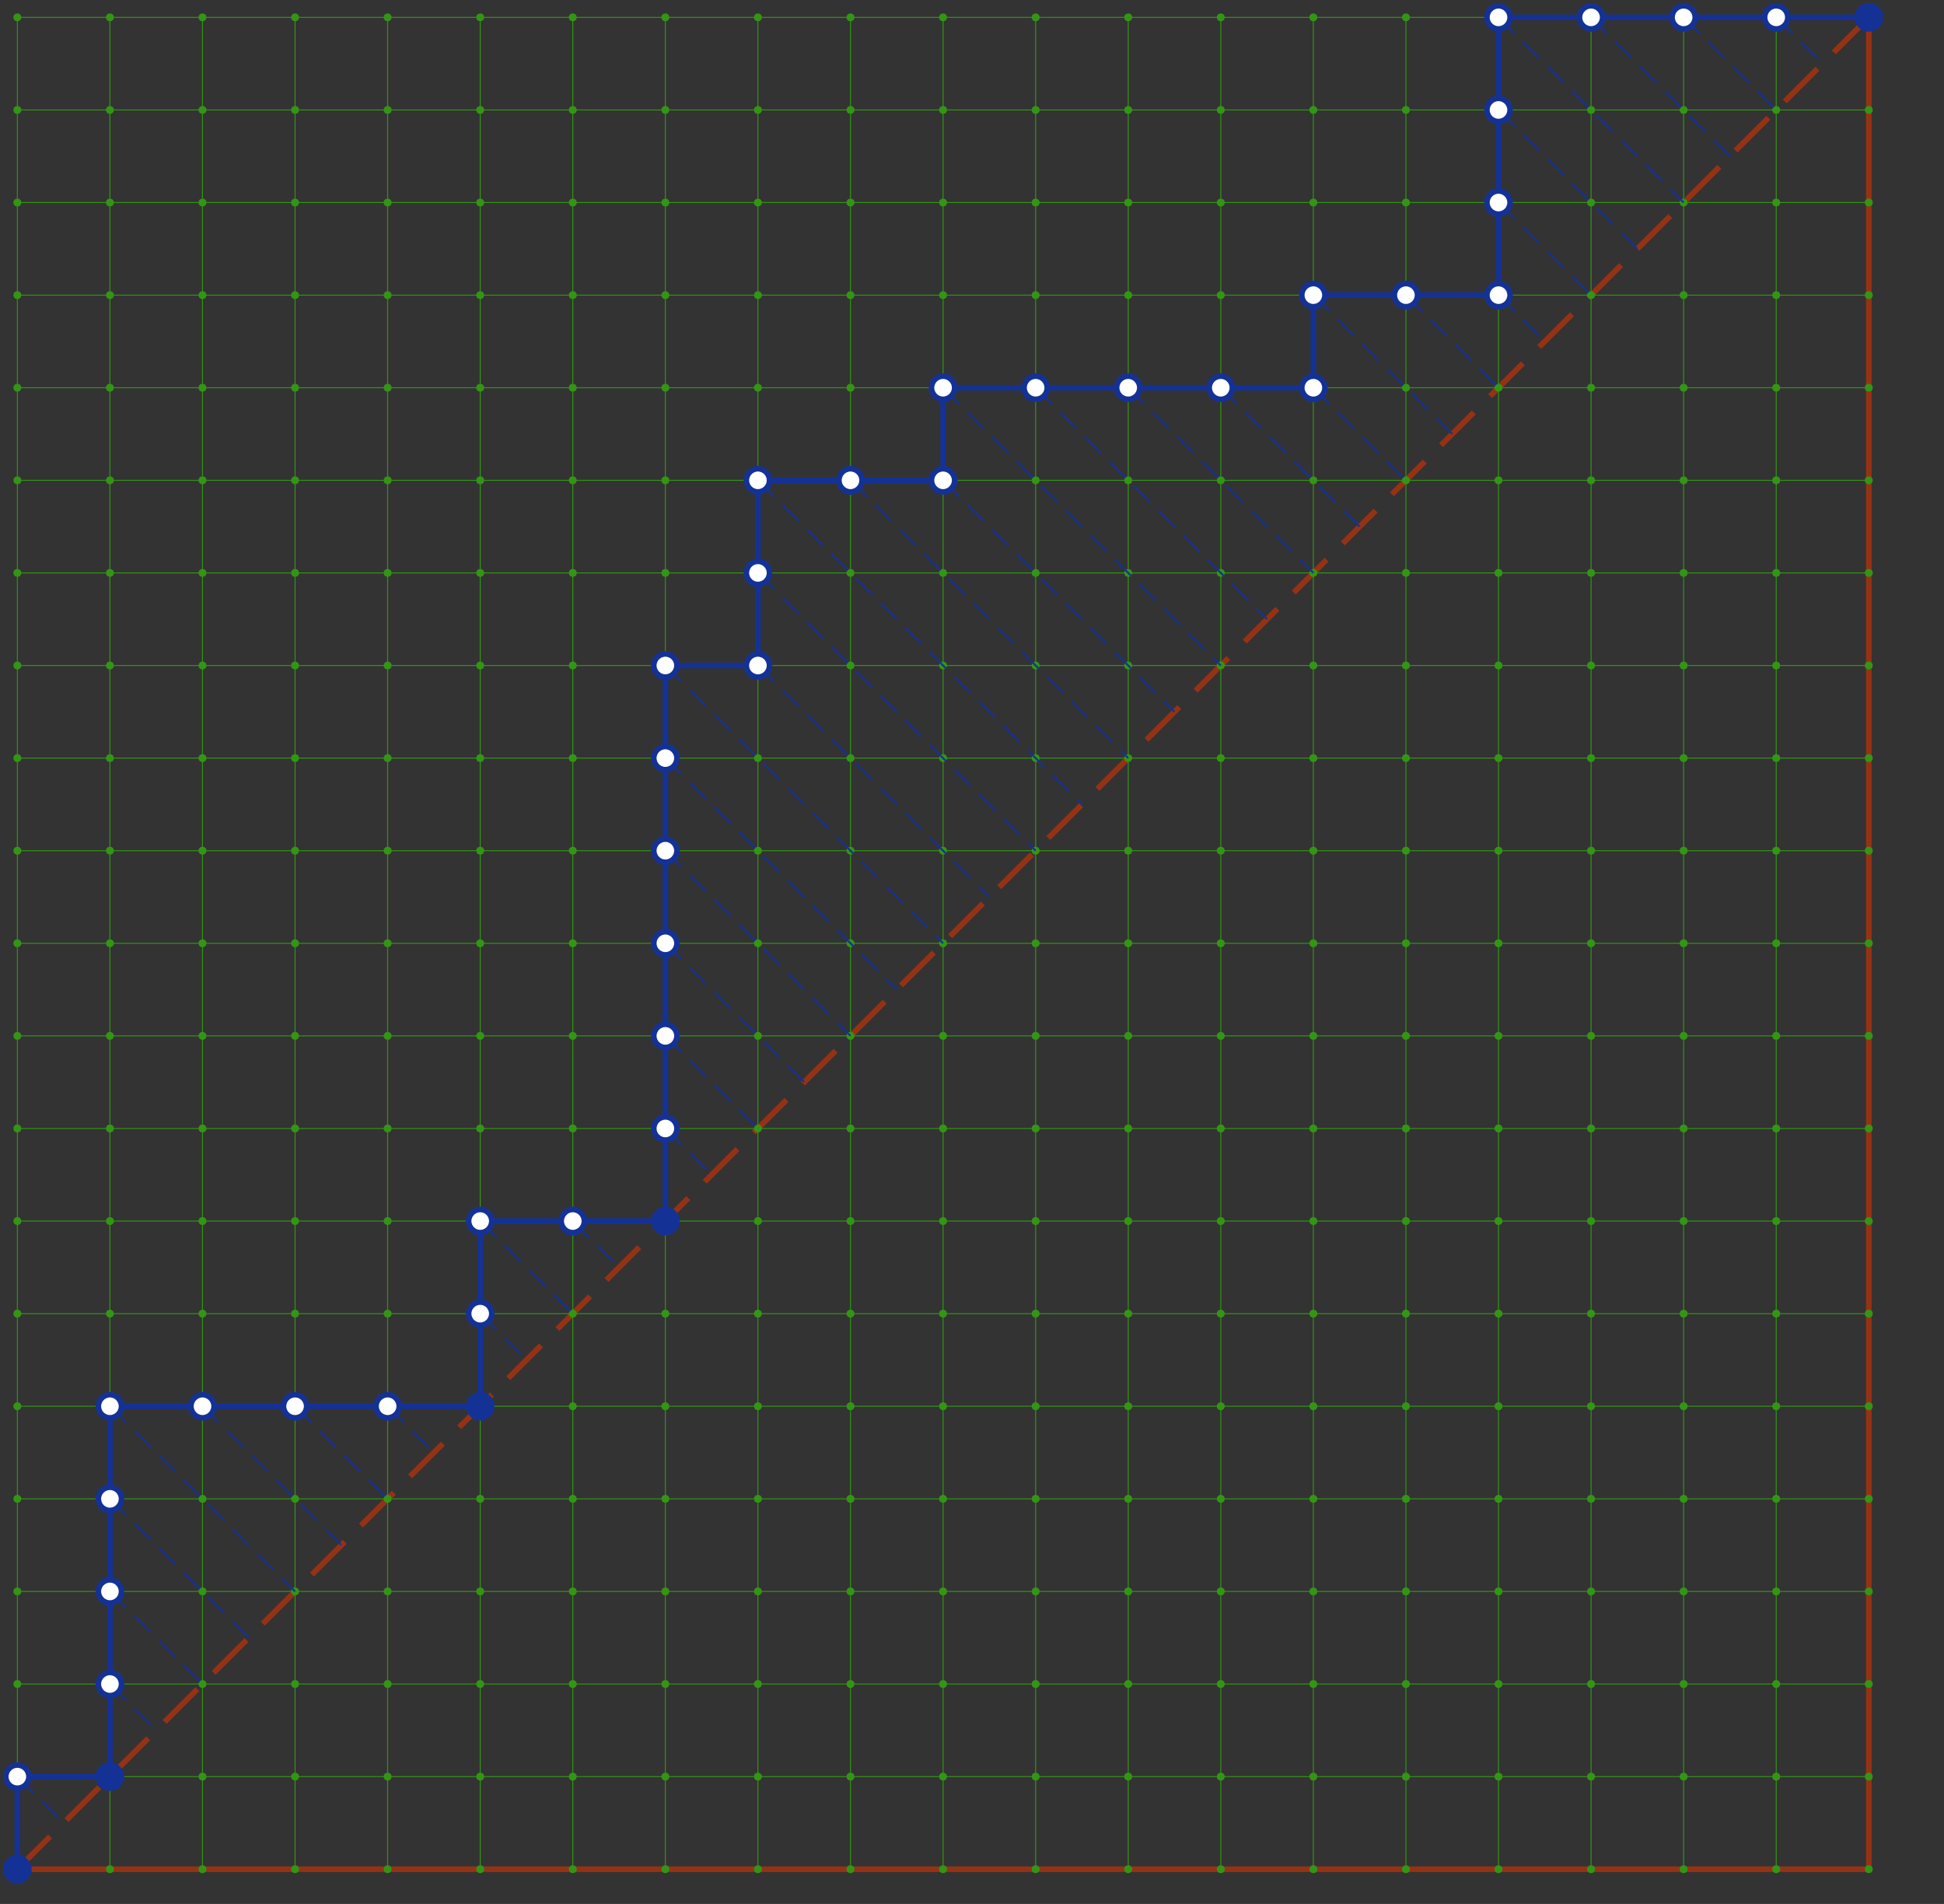 <?xml version="1.0" encoding="utf-8" ?>
<svg baseProfile="full" height="959.583" version="1.1" width="980" xmlns="http://www.w3.org/2000/svg" xmlns:ev="http://www.w3.org/2001/xml-events" xmlns:xlink="http://www.w3.org/1999/xlink"><rect width="100%" height="100%" fill="#333333" stroke="none"/><defs /><line stroke="rgb(150,50,20)" stroke-width="2.8" x1="8.75" x2="942.083" y1="942.083" y2="942.083" /><line stroke="rgb(150,50,20)" stroke-width="2.8" x1="942.083" x2="942.083" y1="942.083" y2="8.75" /><line stroke="rgb(150,50,20)" stroke-dasharray="23.333 11.667" stroke-width="2.8" x1="8.75" x2="942.083" y1="942.083" y2="8.75" /><circle cx="8.75" cy="942.083" fill="rgb(50,150,20)" r="1.75" stroke="rgb(50,150,20)" stroke-width="0.467" /><circle cx="8.75" cy="895.417" fill="rgb(50,150,20)" r="1.75" stroke="rgb(50,150,20)" stroke-width="0.467" /><circle cx="8.75" cy="848.75" fill="rgb(50,150,20)" r="1.75" stroke="rgb(50,150,20)" stroke-width="0.467" /><circle cx="8.75" cy="802.083" fill="rgb(50,150,20)" r="1.75" stroke="rgb(50,150,20)" stroke-width="0.467" /><circle cx="8.75" cy="755.417" fill="rgb(50,150,20)" r="1.75" stroke="rgb(50,150,20)" stroke-width="0.467" /><circle cx="8.75" cy="708.75" fill="rgb(50,150,20)" r="1.75" stroke="rgb(50,150,20)" stroke-width="0.467" /><circle cx="8.75" cy="662.083" fill="rgb(50,150,20)" r="1.75" stroke="rgb(50,150,20)" stroke-width="0.467" /><circle cx="8.75" cy="615.417" fill="rgb(50,150,20)" r="1.75" stroke="rgb(50,150,20)" stroke-width="0.467" /><circle cx="8.75" cy="568.75" fill="rgb(50,150,20)" r="1.75" stroke="rgb(50,150,20)" stroke-width="0.467" /><circle cx="8.75" cy="522.083" fill="rgb(50,150,20)" r="1.75" stroke="rgb(50,150,20)" stroke-width="0.467" /><circle cx="8.75" cy="475.417" fill="rgb(50,150,20)" r="1.75" stroke="rgb(50,150,20)" stroke-width="0.467" /><circle cx="8.75" cy="428.75" fill="rgb(50,150,20)" r="1.75" stroke="rgb(50,150,20)" stroke-width="0.467" /><circle cx="8.75" cy="382.083" fill="rgb(50,150,20)" r="1.75" stroke="rgb(50,150,20)" stroke-width="0.467" /><circle cx="8.75" cy="335.417" fill="rgb(50,150,20)" r="1.75" stroke="rgb(50,150,20)" stroke-width="0.467" /><circle cx="8.75" cy="288.75" fill="rgb(50,150,20)" r="1.75" stroke="rgb(50,150,20)" stroke-width="0.467" /><circle cx="8.75" cy="242.083" fill="rgb(50,150,20)" r="1.75" stroke="rgb(50,150,20)" stroke-width="0.467" /><circle cx="8.75" cy="195.417" fill="rgb(50,150,20)" r="1.75" stroke="rgb(50,150,20)" stroke-width="0.467" /><circle cx="8.75" cy="148.75" fill="rgb(50,150,20)" r="1.75" stroke="rgb(50,150,20)" stroke-width="0.467" /><circle cx="8.75" cy="102.083" fill="rgb(50,150,20)" r="1.75" stroke="rgb(50,150,20)" stroke-width="0.467" /><circle cx="8.75" cy="55.417" fill="rgb(50,150,20)" r="1.75" stroke="rgb(50,150,20)" stroke-width="0.467" /><circle cx="8.75" cy="8.75" fill="rgb(50,150,20)" r="1.75" stroke="rgb(50,150,20)" stroke-width="0.467" /><circle cx="55.417" cy="942.083" fill="rgb(50,150,20)" r="1.75" stroke="rgb(50,150,20)" stroke-width="0.467" /><circle cx="55.417" cy="895.417" fill="rgb(50,150,20)" r="1.75" stroke="rgb(50,150,20)" stroke-width="0.467" /><circle cx="55.417" cy="848.75" fill="rgb(50,150,20)" r="1.75" stroke="rgb(50,150,20)" stroke-width="0.467" /><circle cx="55.417" cy="802.083" fill="rgb(50,150,20)" r="1.75" stroke="rgb(50,150,20)" stroke-width="0.467" /><circle cx="55.417" cy="755.417" fill="rgb(50,150,20)" r="1.75" stroke="rgb(50,150,20)" stroke-width="0.467" /><circle cx="55.417" cy="708.75" fill="rgb(50,150,20)" r="1.75" stroke="rgb(50,150,20)" stroke-width="0.467" /><circle cx="55.417" cy="662.083" fill="rgb(50,150,20)" r="1.75" stroke="rgb(50,150,20)" stroke-width="0.467" /><circle cx="55.417" cy="615.417" fill="rgb(50,150,20)" r="1.75" stroke="rgb(50,150,20)" stroke-width="0.467" /><circle cx="55.417" cy="568.75" fill="rgb(50,150,20)" r="1.75" stroke="rgb(50,150,20)" stroke-width="0.467" /><circle cx="55.417" cy="522.083" fill="rgb(50,150,20)" r="1.75" stroke="rgb(50,150,20)" stroke-width="0.467" /><circle cx="55.417" cy="475.417" fill="rgb(50,150,20)" r="1.75" stroke="rgb(50,150,20)" stroke-width="0.467" /><circle cx="55.417" cy="428.75" fill="rgb(50,150,20)" r="1.75" stroke="rgb(50,150,20)" stroke-width="0.467" /><circle cx="55.417" cy="382.083" fill="rgb(50,150,20)" r="1.75" stroke="rgb(50,150,20)" stroke-width="0.467" /><circle cx="55.417" cy="335.417" fill="rgb(50,150,20)" r="1.75" stroke="rgb(50,150,20)" stroke-width="0.467" /><circle cx="55.417" cy="288.75" fill="rgb(50,150,20)" r="1.75" stroke="rgb(50,150,20)" stroke-width="0.467" /><circle cx="55.417" cy="242.083" fill="rgb(50,150,20)" r="1.75" stroke="rgb(50,150,20)" stroke-width="0.467" /><circle cx="55.417" cy="195.417" fill="rgb(50,150,20)" r="1.75" stroke="rgb(50,150,20)" stroke-width="0.467" /><circle cx="55.417" cy="148.75" fill="rgb(50,150,20)" r="1.75" stroke="rgb(50,150,20)" stroke-width="0.467" /><circle cx="55.417" cy="102.083" fill="rgb(50,150,20)" r="1.75" stroke="rgb(50,150,20)" stroke-width="0.467" /><circle cx="55.417" cy="55.417" fill="rgb(50,150,20)" r="1.75" stroke="rgb(50,150,20)" stroke-width="0.467" /><circle cx="55.417" cy="8.75" fill="rgb(50,150,20)" r="1.75" stroke="rgb(50,150,20)" stroke-width="0.467" /><circle cx="102.083" cy="942.083" fill="rgb(50,150,20)" r="1.75" stroke="rgb(50,150,20)" stroke-width="0.467" /><circle cx="102.083" cy="895.417" fill="rgb(50,150,20)" r="1.75" stroke="rgb(50,150,20)" stroke-width="0.467" /><circle cx="102.083" cy="848.75" fill="rgb(50,150,20)" r="1.75" stroke="rgb(50,150,20)" stroke-width="0.467" /><circle cx="102.083" cy="802.083" fill="rgb(50,150,20)" r="1.75" stroke="rgb(50,150,20)" stroke-width="0.467" /><circle cx="102.083" cy="755.417" fill="rgb(50,150,20)" r="1.75" stroke="rgb(50,150,20)" stroke-width="0.467" /><circle cx="102.083" cy="708.75" fill="rgb(50,150,20)" r="1.75" stroke="rgb(50,150,20)" stroke-width="0.467" /><circle cx="102.083" cy="662.083" fill="rgb(50,150,20)" r="1.75" stroke="rgb(50,150,20)" stroke-width="0.467" /><circle cx="102.083" cy="615.417" fill="rgb(50,150,20)" r="1.75" stroke="rgb(50,150,20)" stroke-width="0.467" /><circle cx="102.083" cy="568.75" fill="rgb(50,150,20)" r="1.75" stroke="rgb(50,150,20)" stroke-width="0.467" /><circle cx="102.083" cy="522.083" fill="rgb(50,150,20)" r="1.75" stroke="rgb(50,150,20)" stroke-width="0.467" /><circle cx="102.083" cy="475.417" fill="rgb(50,150,20)" r="1.75" stroke="rgb(50,150,20)" stroke-width="0.467" /><circle cx="102.083" cy="428.75" fill="rgb(50,150,20)" r="1.75" stroke="rgb(50,150,20)" stroke-width="0.467" /><circle cx="102.083" cy="382.083" fill="rgb(50,150,20)" r="1.75" stroke="rgb(50,150,20)" stroke-width="0.467" /><circle cx="102.083" cy="335.417" fill="rgb(50,150,20)" r="1.75" stroke="rgb(50,150,20)" stroke-width="0.467" /><circle cx="102.083" cy="288.75" fill="rgb(50,150,20)" r="1.75" stroke="rgb(50,150,20)" stroke-width="0.467" /><circle cx="102.083" cy="242.083" fill="rgb(50,150,20)" r="1.75" stroke="rgb(50,150,20)" stroke-width="0.467" /><circle cx="102.083" cy="195.417" fill="rgb(50,150,20)" r="1.75" stroke="rgb(50,150,20)" stroke-width="0.467" /><circle cx="102.083" cy="148.75" fill="rgb(50,150,20)" r="1.75" stroke="rgb(50,150,20)" stroke-width="0.467" /><circle cx="102.083" cy="102.083" fill="rgb(50,150,20)" r="1.75" stroke="rgb(50,150,20)" stroke-width="0.467" /><circle cx="102.083" cy="55.417" fill="rgb(50,150,20)" r="1.75" stroke="rgb(50,150,20)" stroke-width="0.467" /><circle cx="102.083" cy="8.75" fill="rgb(50,150,20)" r="1.75" stroke="rgb(50,150,20)" stroke-width="0.467" /><circle cx="148.75" cy="942.083" fill="rgb(50,150,20)" r="1.75" stroke="rgb(50,150,20)" stroke-width="0.467" /><circle cx="148.75" cy="895.417" fill="rgb(50,150,20)" r="1.75" stroke="rgb(50,150,20)" stroke-width="0.467" /><circle cx="148.75" cy="848.75" fill="rgb(50,150,20)" r="1.75" stroke="rgb(50,150,20)" stroke-width="0.467" /><circle cx="148.75" cy="802.083" fill="rgb(50,150,20)" r="1.75" stroke="rgb(50,150,20)" stroke-width="0.467" /><circle cx="148.75" cy="755.417" fill="rgb(50,150,20)" r="1.75" stroke="rgb(50,150,20)" stroke-width="0.467" /><circle cx="148.75" cy="708.75" fill="rgb(50,150,20)" r="1.75" stroke="rgb(50,150,20)" stroke-width="0.467" /><circle cx="148.75" cy="662.083" fill="rgb(50,150,20)" r="1.75" stroke="rgb(50,150,20)" stroke-width="0.467" /><circle cx="148.75" cy="615.417" fill="rgb(50,150,20)" r="1.75" stroke="rgb(50,150,20)" stroke-width="0.467" /><circle cx="148.75" cy="568.75" fill="rgb(50,150,20)" r="1.75" stroke="rgb(50,150,20)" stroke-width="0.467" /><circle cx="148.75" cy="522.083" fill="rgb(50,150,20)" r="1.75" stroke="rgb(50,150,20)" stroke-width="0.467" /><circle cx="148.75" cy="475.417" fill="rgb(50,150,20)" r="1.75" stroke="rgb(50,150,20)" stroke-width="0.467" /><circle cx="148.75" cy="428.75" fill="rgb(50,150,20)" r="1.75" stroke="rgb(50,150,20)" stroke-width="0.467" /><circle cx="148.75" cy="382.083" fill="rgb(50,150,20)" r="1.75" stroke="rgb(50,150,20)" stroke-width="0.467" /><circle cx="148.75" cy="335.417" fill="rgb(50,150,20)" r="1.75" stroke="rgb(50,150,20)" stroke-width="0.467" /><circle cx="148.75" cy="288.75" fill="rgb(50,150,20)" r="1.75" stroke="rgb(50,150,20)" stroke-width="0.467" /><circle cx="148.75" cy="242.083" fill="rgb(50,150,20)" r="1.75" stroke="rgb(50,150,20)" stroke-width="0.467" /><circle cx="148.75" cy="195.417" fill="rgb(50,150,20)" r="1.75" stroke="rgb(50,150,20)" stroke-width="0.467" /><circle cx="148.75" cy="148.75" fill="rgb(50,150,20)" r="1.75" stroke="rgb(50,150,20)" stroke-width="0.467" /><circle cx="148.75" cy="102.083" fill="rgb(50,150,20)" r="1.75" stroke="rgb(50,150,20)" stroke-width="0.467" /><circle cx="148.75" cy="55.417" fill="rgb(50,150,20)" r="1.75" stroke="rgb(50,150,20)" stroke-width="0.467" /><circle cx="148.75" cy="8.75" fill="rgb(50,150,20)" r="1.75" stroke="rgb(50,150,20)" stroke-width="0.467" /><circle cx="195.417" cy="942.083" fill="rgb(50,150,20)" r="1.75" stroke="rgb(50,150,20)" stroke-width="0.467" /><circle cx="195.417" cy="895.417" fill="rgb(50,150,20)" r="1.75" stroke="rgb(50,150,20)" stroke-width="0.467" /><circle cx="195.417" cy="848.75" fill="rgb(50,150,20)" r="1.75" stroke="rgb(50,150,20)" stroke-width="0.467" /><circle cx="195.417" cy="802.083" fill="rgb(50,150,20)" r="1.75" stroke="rgb(50,150,20)" stroke-width="0.467" /><circle cx="195.417" cy="755.417" fill="rgb(50,150,20)" r="1.75" stroke="rgb(50,150,20)" stroke-width="0.467" /><circle cx="195.417" cy="708.75" fill="rgb(50,150,20)" r="1.75" stroke="rgb(50,150,20)" stroke-width="0.467" /><circle cx="195.417" cy="662.083" fill="rgb(50,150,20)" r="1.75" stroke="rgb(50,150,20)" stroke-width="0.467" /><circle cx="195.417" cy="615.417" fill="rgb(50,150,20)" r="1.75" stroke="rgb(50,150,20)" stroke-width="0.467" /><circle cx="195.417" cy="568.75" fill="rgb(50,150,20)" r="1.75" stroke="rgb(50,150,20)" stroke-width="0.467" /><circle cx="195.417" cy="522.083" fill="rgb(50,150,20)" r="1.75" stroke="rgb(50,150,20)" stroke-width="0.467" /><circle cx="195.417" cy="475.417" fill="rgb(50,150,20)" r="1.75" stroke="rgb(50,150,20)" stroke-width="0.467" /><circle cx="195.417" cy="428.75" fill="rgb(50,150,20)" r="1.75" stroke="rgb(50,150,20)" stroke-width="0.467" /><circle cx="195.417" cy="382.083" fill="rgb(50,150,20)" r="1.75" stroke="rgb(50,150,20)" stroke-width="0.467" /><circle cx="195.417" cy="335.417" fill="rgb(50,150,20)" r="1.75" stroke="rgb(50,150,20)" stroke-width="0.467" /><circle cx="195.417" cy="288.75" fill="rgb(50,150,20)" r="1.75" stroke="rgb(50,150,20)" stroke-width="0.467" /><circle cx="195.417" cy="242.083" fill="rgb(50,150,20)" r="1.75" stroke="rgb(50,150,20)" stroke-width="0.467" /><circle cx="195.417" cy="195.417" fill="rgb(50,150,20)" r="1.75" stroke="rgb(50,150,20)" stroke-width="0.467" /><circle cx="195.417" cy="148.75" fill="rgb(50,150,20)" r="1.75" stroke="rgb(50,150,20)" stroke-width="0.467" /><circle cx="195.417" cy="102.083" fill="rgb(50,150,20)" r="1.75" stroke="rgb(50,150,20)" stroke-width="0.467" /><circle cx="195.417" cy="55.417" fill="rgb(50,150,20)" r="1.75" stroke="rgb(50,150,20)" stroke-width="0.467" /><circle cx="195.417" cy="8.75" fill="rgb(50,150,20)" r="1.75" stroke="rgb(50,150,20)" stroke-width="0.467" /><circle cx="242.083" cy="942.083" fill="rgb(50,150,20)" r="1.75" stroke="rgb(50,150,20)" stroke-width="0.467" /><circle cx="242.083" cy="895.417" fill="rgb(50,150,20)" r="1.75" stroke="rgb(50,150,20)" stroke-width="0.467" /><circle cx="242.083" cy="848.75" fill="rgb(50,150,20)" r="1.75" stroke="rgb(50,150,20)" stroke-width="0.467" /><circle cx="242.083" cy="802.083" fill="rgb(50,150,20)" r="1.75" stroke="rgb(50,150,20)" stroke-width="0.467" /><circle cx="242.083" cy="755.417" fill="rgb(50,150,20)" r="1.75" stroke="rgb(50,150,20)" stroke-width="0.467" /><circle cx="242.083" cy="708.75" fill="rgb(50,150,20)" r="1.75" stroke="rgb(50,150,20)" stroke-width="0.467" /><circle cx="242.083" cy="662.083" fill="rgb(50,150,20)" r="1.75" stroke="rgb(50,150,20)" stroke-width="0.467" /><circle cx="242.083" cy="615.417" fill="rgb(50,150,20)" r="1.75" stroke="rgb(50,150,20)" stroke-width="0.467" /><circle cx="242.083" cy="568.75" fill="rgb(50,150,20)" r="1.75" stroke="rgb(50,150,20)" stroke-width="0.467" /><circle cx="242.083" cy="522.083" fill="rgb(50,150,20)" r="1.75" stroke="rgb(50,150,20)" stroke-width="0.467" /><circle cx="242.083" cy="475.417" fill="rgb(50,150,20)" r="1.75" stroke="rgb(50,150,20)" stroke-width="0.467" /><circle cx="242.083" cy="428.75" fill="rgb(50,150,20)" r="1.75" stroke="rgb(50,150,20)" stroke-width="0.467" /><circle cx="242.083" cy="382.083" fill="rgb(50,150,20)" r="1.75" stroke="rgb(50,150,20)" stroke-width="0.467" /><circle cx="242.083" cy="335.417" fill="rgb(50,150,20)" r="1.75" stroke="rgb(50,150,20)" stroke-width="0.467" /><circle cx="242.083" cy="288.75" fill="rgb(50,150,20)" r="1.75" stroke="rgb(50,150,20)" stroke-width="0.467" /><circle cx="242.083" cy="242.083" fill="rgb(50,150,20)" r="1.75" stroke="rgb(50,150,20)" stroke-width="0.467" /><circle cx="242.083" cy="195.417" fill="rgb(50,150,20)" r="1.75" stroke="rgb(50,150,20)" stroke-width="0.467" /><circle cx="242.083" cy="148.75" fill="rgb(50,150,20)" r="1.75" stroke="rgb(50,150,20)" stroke-width="0.467" /><circle cx="242.083" cy="102.083" fill="rgb(50,150,20)" r="1.75" stroke="rgb(50,150,20)" stroke-width="0.467" /><circle cx="242.083" cy="55.417" fill="rgb(50,150,20)" r="1.75" stroke="rgb(50,150,20)" stroke-width="0.467" /><circle cx="242.083" cy="8.75" fill="rgb(50,150,20)" r="1.75" stroke="rgb(50,150,20)" stroke-width="0.467" /><circle cx="288.75" cy="942.083" fill="rgb(50,150,20)" r="1.75" stroke="rgb(50,150,20)" stroke-width="0.467" /><circle cx="288.75" cy="895.417" fill="rgb(50,150,20)" r="1.75" stroke="rgb(50,150,20)" stroke-width="0.467" /><circle cx="288.75" cy="848.75" fill="rgb(50,150,20)" r="1.75" stroke="rgb(50,150,20)" stroke-width="0.467" /><circle cx="288.75" cy="802.083" fill="rgb(50,150,20)" r="1.75" stroke="rgb(50,150,20)" stroke-width="0.467" /><circle cx="288.75" cy="755.417" fill="rgb(50,150,20)" r="1.75" stroke="rgb(50,150,20)" stroke-width="0.467" /><circle cx="288.75" cy="708.75" fill="rgb(50,150,20)" r="1.75" stroke="rgb(50,150,20)" stroke-width="0.467" /><circle cx="288.75" cy="662.083" fill="rgb(50,150,20)" r="1.75" stroke="rgb(50,150,20)" stroke-width="0.467" /><circle cx="288.75" cy="615.417" fill="rgb(50,150,20)" r="1.75" stroke="rgb(50,150,20)" stroke-width="0.467" /><circle cx="288.75" cy="568.75" fill="rgb(50,150,20)" r="1.75" stroke="rgb(50,150,20)" stroke-width="0.467" /><circle cx="288.75" cy="522.083" fill="rgb(50,150,20)" r="1.75" stroke="rgb(50,150,20)" stroke-width="0.467" /><circle cx="288.75" cy="475.417" fill="rgb(50,150,20)" r="1.75" stroke="rgb(50,150,20)" stroke-width="0.467" /><circle cx="288.75" cy="428.75" fill="rgb(50,150,20)" r="1.75" stroke="rgb(50,150,20)" stroke-width="0.467" /><circle cx="288.75" cy="382.083" fill="rgb(50,150,20)" r="1.75" stroke="rgb(50,150,20)" stroke-width="0.467" /><circle cx="288.75" cy="335.417" fill="rgb(50,150,20)" r="1.75" stroke="rgb(50,150,20)" stroke-width="0.467" /><circle cx="288.75" cy="288.75" fill="rgb(50,150,20)" r="1.75" stroke="rgb(50,150,20)" stroke-width="0.467" /><circle cx="288.75" cy="242.083" fill="rgb(50,150,20)" r="1.75" stroke="rgb(50,150,20)" stroke-width="0.467" /><circle cx="288.75" cy="195.417" fill="rgb(50,150,20)" r="1.75" stroke="rgb(50,150,20)" stroke-width="0.467" /><circle cx="288.75" cy="148.75" fill="rgb(50,150,20)" r="1.75" stroke="rgb(50,150,20)" stroke-width="0.467" /><circle cx="288.75" cy="102.083" fill="rgb(50,150,20)" r="1.75" stroke="rgb(50,150,20)" stroke-width="0.467" /><circle cx="288.75" cy="55.417" fill="rgb(50,150,20)" r="1.75" stroke="rgb(50,150,20)" stroke-width="0.467" /><circle cx="288.75" cy="8.75" fill="rgb(50,150,20)" r="1.75" stroke="rgb(50,150,20)" stroke-width="0.467" /><circle cx="335.417" cy="942.083" fill="rgb(50,150,20)" r="1.75" stroke="rgb(50,150,20)" stroke-width="0.467" /><circle cx="335.417" cy="895.417" fill="rgb(50,150,20)" r="1.75" stroke="rgb(50,150,20)" stroke-width="0.467" /><circle cx="335.417" cy="848.75" fill="rgb(50,150,20)" r="1.75" stroke="rgb(50,150,20)" stroke-width="0.467" /><circle cx="335.417" cy="802.083" fill="rgb(50,150,20)" r="1.75" stroke="rgb(50,150,20)" stroke-width="0.467" /><circle cx="335.417" cy="755.417" fill="rgb(50,150,20)" r="1.75" stroke="rgb(50,150,20)" stroke-width="0.467" /><circle cx="335.417" cy="708.75" fill="rgb(50,150,20)" r="1.75" stroke="rgb(50,150,20)" stroke-width="0.467" /><circle cx="335.417" cy="662.083" fill="rgb(50,150,20)" r="1.75" stroke="rgb(50,150,20)" stroke-width="0.467" /><circle cx="335.417" cy="615.417" fill="rgb(50,150,20)" r="1.75" stroke="rgb(50,150,20)" stroke-width="0.467" /><circle cx="335.417" cy="568.75" fill="rgb(50,150,20)" r="1.75" stroke="rgb(50,150,20)" stroke-width="0.467" /><circle cx="335.417" cy="522.083" fill="rgb(50,150,20)" r="1.75" stroke="rgb(50,150,20)" stroke-width="0.467" /><circle cx="335.417" cy="475.417" fill="rgb(50,150,20)" r="1.75" stroke="rgb(50,150,20)" stroke-width="0.467" /><circle cx="335.417" cy="428.75" fill="rgb(50,150,20)" r="1.75" stroke="rgb(50,150,20)" stroke-width="0.467" /><circle cx="335.417" cy="382.083" fill="rgb(50,150,20)" r="1.75" stroke="rgb(50,150,20)" stroke-width="0.467" /><circle cx="335.417" cy="335.417" fill="rgb(50,150,20)" r="1.75" stroke="rgb(50,150,20)" stroke-width="0.467" /><circle cx="335.417" cy="288.75" fill="rgb(50,150,20)" r="1.75" stroke="rgb(50,150,20)" stroke-width="0.467" /><circle cx="335.417" cy="242.083" fill="rgb(50,150,20)" r="1.75" stroke="rgb(50,150,20)" stroke-width="0.467" /><circle cx="335.417" cy="195.417" fill="rgb(50,150,20)" r="1.75" stroke="rgb(50,150,20)" stroke-width="0.467" /><circle cx="335.417" cy="148.75" fill="rgb(50,150,20)" r="1.75" stroke="rgb(50,150,20)" stroke-width="0.467" /><circle cx="335.417" cy="102.083" fill="rgb(50,150,20)" r="1.75" stroke="rgb(50,150,20)" stroke-width="0.467" /><circle cx="335.417" cy="55.417" fill="rgb(50,150,20)" r="1.75" stroke="rgb(50,150,20)" stroke-width="0.467" /><circle cx="335.417" cy="8.75" fill="rgb(50,150,20)" r="1.75" stroke="rgb(50,150,20)" stroke-width="0.467" /><circle cx="382.083" cy="942.083" fill="rgb(50,150,20)" r="1.75" stroke="rgb(50,150,20)" stroke-width="0.467" /><circle cx="382.083" cy="895.417" fill="rgb(50,150,20)" r="1.75" stroke="rgb(50,150,20)" stroke-width="0.467" /><circle cx="382.083" cy="848.75" fill="rgb(50,150,20)" r="1.75" stroke="rgb(50,150,20)" stroke-width="0.467" /><circle cx="382.083" cy="802.083" fill="rgb(50,150,20)" r="1.75" stroke="rgb(50,150,20)" stroke-width="0.467" /><circle cx="382.083" cy="755.417" fill="rgb(50,150,20)" r="1.75" stroke="rgb(50,150,20)" stroke-width="0.467" /><circle cx="382.083" cy="708.75" fill="rgb(50,150,20)" r="1.75" stroke="rgb(50,150,20)" stroke-width="0.467" /><circle cx="382.083" cy="662.083" fill="rgb(50,150,20)" r="1.75" stroke="rgb(50,150,20)" stroke-width="0.467" /><circle cx="382.083" cy="615.417" fill="rgb(50,150,20)" r="1.75" stroke="rgb(50,150,20)" stroke-width="0.467" /><circle cx="382.083" cy="568.75" fill="rgb(50,150,20)" r="1.75" stroke="rgb(50,150,20)" stroke-width="0.467" /><circle cx="382.083" cy="522.083" fill="rgb(50,150,20)" r="1.75" stroke="rgb(50,150,20)" stroke-width="0.467" /><circle cx="382.083" cy="475.417" fill="rgb(50,150,20)" r="1.75" stroke="rgb(50,150,20)" stroke-width="0.467" /><circle cx="382.083" cy="428.75" fill="rgb(50,150,20)" r="1.75" stroke="rgb(50,150,20)" stroke-width="0.467" /><circle cx="382.083" cy="382.083" fill="rgb(50,150,20)" r="1.75" stroke="rgb(50,150,20)" stroke-width="0.467" /><circle cx="382.083" cy="335.417" fill="rgb(50,150,20)" r="1.75" stroke="rgb(50,150,20)" stroke-width="0.467" /><circle cx="382.083" cy="288.75" fill="rgb(50,150,20)" r="1.75" stroke="rgb(50,150,20)" stroke-width="0.467" /><circle cx="382.083" cy="242.083" fill="rgb(50,150,20)" r="1.75" stroke="rgb(50,150,20)" stroke-width="0.467" /><circle cx="382.083" cy="195.417" fill="rgb(50,150,20)" r="1.75" stroke="rgb(50,150,20)" stroke-width="0.467" /><circle cx="382.083" cy="148.75" fill="rgb(50,150,20)" r="1.75" stroke="rgb(50,150,20)" stroke-width="0.467" /><circle cx="382.083" cy="102.083" fill="rgb(50,150,20)" r="1.75" stroke="rgb(50,150,20)" stroke-width="0.467" /><circle cx="382.083" cy="55.417" fill="rgb(50,150,20)" r="1.75" stroke="rgb(50,150,20)" stroke-width="0.467" /><circle cx="382.083" cy="8.75" fill="rgb(50,150,20)" r="1.75" stroke="rgb(50,150,20)" stroke-width="0.467" /><circle cx="428.75" cy="942.083" fill="rgb(50,150,20)" r="1.75" stroke="rgb(50,150,20)" stroke-width="0.467" /><circle cx="428.75" cy="895.417" fill="rgb(50,150,20)" r="1.75" stroke="rgb(50,150,20)" stroke-width="0.467" /><circle cx="428.75" cy="848.75" fill="rgb(50,150,20)" r="1.75" stroke="rgb(50,150,20)" stroke-width="0.467" /><circle cx="428.75" cy="802.083" fill="rgb(50,150,20)" r="1.75" stroke="rgb(50,150,20)" stroke-width="0.467" /><circle cx="428.75" cy="755.417" fill="rgb(50,150,20)" r="1.75" stroke="rgb(50,150,20)" stroke-width="0.467" /><circle cx="428.75" cy="708.75" fill="rgb(50,150,20)" r="1.75" stroke="rgb(50,150,20)" stroke-width="0.467" /><circle cx="428.75" cy="662.083" fill="rgb(50,150,20)" r="1.75" stroke="rgb(50,150,20)" stroke-width="0.467" /><circle cx="428.75" cy="615.417" fill="rgb(50,150,20)" r="1.75" stroke="rgb(50,150,20)" stroke-width="0.467" /><circle cx="428.75" cy="568.75" fill="rgb(50,150,20)" r="1.75" stroke="rgb(50,150,20)" stroke-width="0.467" /><circle cx="428.75" cy="522.083" fill="rgb(50,150,20)" r="1.75" stroke="rgb(50,150,20)" stroke-width="0.467" /><circle cx="428.75" cy="475.417" fill="rgb(50,150,20)" r="1.75" stroke="rgb(50,150,20)" stroke-width="0.467" /><circle cx="428.75" cy="428.75" fill="rgb(50,150,20)" r="1.75" stroke="rgb(50,150,20)" stroke-width="0.467" /><circle cx="428.75" cy="382.083" fill="rgb(50,150,20)" r="1.75" stroke="rgb(50,150,20)" stroke-width="0.467" /><circle cx="428.75" cy="335.417" fill="rgb(50,150,20)" r="1.75" stroke="rgb(50,150,20)" stroke-width="0.467" /><circle cx="428.75" cy="288.75" fill="rgb(50,150,20)" r="1.75" stroke="rgb(50,150,20)" stroke-width="0.467" /><circle cx="428.75" cy="242.083" fill="rgb(50,150,20)" r="1.75" stroke="rgb(50,150,20)" stroke-width="0.467" /><circle cx="428.75" cy="195.417" fill="rgb(50,150,20)" r="1.75" stroke="rgb(50,150,20)" stroke-width="0.467" /><circle cx="428.75" cy="148.75" fill="rgb(50,150,20)" r="1.75" stroke="rgb(50,150,20)" stroke-width="0.467" /><circle cx="428.75" cy="102.083" fill="rgb(50,150,20)" r="1.75" stroke="rgb(50,150,20)" stroke-width="0.467" /><circle cx="428.75" cy="55.417" fill="rgb(50,150,20)" r="1.75" stroke="rgb(50,150,20)" stroke-width="0.467" /><circle cx="428.75" cy="8.75" fill="rgb(50,150,20)" r="1.75" stroke="rgb(50,150,20)" stroke-width="0.467" /><circle cx="475.417" cy="942.083" fill="rgb(50,150,20)" r="1.75" stroke="rgb(50,150,20)" stroke-width="0.467" /><circle cx="475.417" cy="895.417" fill="rgb(50,150,20)" r="1.75" stroke="rgb(50,150,20)" stroke-width="0.467" /><circle cx="475.417" cy="848.75" fill="rgb(50,150,20)" r="1.75" stroke="rgb(50,150,20)" stroke-width="0.467" /><circle cx="475.417" cy="802.083" fill="rgb(50,150,20)" r="1.75" stroke="rgb(50,150,20)" stroke-width="0.467" /><circle cx="475.417" cy="755.417" fill="rgb(50,150,20)" r="1.75" stroke="rgb(50,150,20)" stroke-width="0.467" /><circle cx="475.417" cy="708.75" fill="rgb(50,150,20)" r="1.75" stroke="rgb(50,150,20)" stroke-width="0.467" /><circle cx="475.417" cy="662.083" fill="rgb(50,150,20)" r="1.75" stroke="rgb(50,150,20)" stroke-width="0.467" /><circle cx="475.417" cy="615.417" fill="rgb(50,150,20)" r="1.75" stroke="rgb(50,150,20)" stroke-width="0.467" /><circle cx="475.417" cy="568.75" fill="rgb(50,150,20)" r="1.75" stroke="rgb(50,150,20)" stroke-width="0.467" /><circle cx="475.417" cy="522.083" fill="rgb(50,150,20)" r="1.75" stroke="rgb(50,150,20)" stroke-width="0.467" /><circle cx="475.417" cy="475.417" fill="rgb(50,150,20)" r="1.75" stroke="rgb(50,150,20)" stroke-width="0.467" /><circle cx="475.417" cy="428.75" fill="rgb(50,150,20)" r="1.75" stroke="rgb(50,150,20)" stroke-width="0.467" /><circle cx="475.417" cy="382.083" fill="rgb(50,150,20)" r="1.75" stroke="rgb(50,150,20)" stroke-width="0.467" /><circle cx="475.417" cy="335.417" fill="rgb(50,150,20)" r="1.75" stroke="rgb(50,150,20)" stroke-width="0.467" /><circle cx="475.417" cy="288.75" fill="rgb(50,150,20)" r="1.75" stroke="rgb(50,150,20)" stroke-width="0.467" /><circle cx="475.417" cy="242.083" fill="rgb(50,150,20)" r="1.75" stroke="rgb(50,150,20)" stroke-width="0.467" /><circle cx="475.417" cy="195.417" fill="rgb(50,150,20)" r="1.75" stroke="rgb(50,150,20)" stroke-width="0.467" /><circle cx="475.417" cy="148.75" fill="rgb(50,150,20)" r="1.75" stroke="rgb(50,150,20)" stroke-width="0.467" /><circle cx="475.417" cy="102.083" fill="rgb(50,150,20)" r="1.75" stroke="rgb(50,150,20)" stroke-width="0.467" /><circle cx="475.417" cy="55.417" fill="rgb(50,150,20)" r="1.75" stroke="rgb(50,150,20)" stroke-width="0.467" /><circle cx="475.417" cy="8.75" fill="rgb(50,150,20)" r="1.75" stroke="rgb(50,150,20)" stroke-width="0.467" /><circle cx="522.083" cy="942.083" fill="rgb(50,150,20)" r="1.75" stroke="rgb(50,150,20)" stroke-width="0.467" /><circle cx="522.083" cy="895.417" fill="rgb(50,150,20)" r="1.75" stroke="rgb(50,150,20)" stroke-width="0.467" /><circle cx="522.083" cy="848.75" fill="rgb(50,150,20)" r="1.75" stroke="rgb(50,150,20)" stroke-width="0.467" /><circle cx="522.083" cy="802.083" fill="rgb(50,150,20)" r="1.75" stroke="rgb(50,150,20)" stroke-width="0.467" /><circle cx="522.083" cy="755.417" fill="rgb(50,150,20)" r="1.75" stroke="rgb(50,150,20)" stroke-width="0.467" /><circle cx="522.083" cy="708.75" fill="rgb(50,150,20)" r="1.75" stroke="rgb(50,150,20)" stroke-width="0.467" /><circle cx="522.083" cy="662.083" fill="rgb(50,150,20)" r="1.75" stroke="rgb(50,150,20)" stroke-width="0.467" /><circle cx="522.083" cy="615.417" fill="rgb(50,150,20)" r="1.75" stroke="rgb(50,150,20)" stroke-width="0.467" /><circle cx="522.083" cy="568.75" fill="rgb(50,150,20)" r="1.75" stroke="rgb(50,150,20)" stroke-width="0.467" /><circle cx="522.083" cy="522.083" fill="rgb(50,150,20)" r="1.75" stroke="rgb(50,150,20)" stroke-width="0.467" /><circle cx="522.083" cy="475.417" fill="rgb(50,150,20)" r="1.75" stroke="rgb(50,150,20)" stroke-width="0.467" /><circle cx="522.083" cy="428.75" fill="rgb(50,150,20)" r="1.75" stroke="rgb(50,150,20)" stroke-width="0.467" /><circle cx="522.083" cy="382.083" fill="rgb(50,150,20)" r="1.75" stroke="rgb(50,150,20)" stroke-width="0.467" /><circle cx="522.083" cy="335.417" fill="rgb(50,150,20)" r="1.75" stroke="rgb(50,150,20)" stroke-width="0.467" /><circle cx="522.083" cy="288.75" fill="rgb(50,150,20)" r="1.75" stroke="rgb(50,150,20)" stroke-width="0.467" /><circle cx="522.083" cy="242.083" fill="rgb(50,150,20)" r="1.75" stroke="rgb(50,150,20)" stroke-width="0.467" /><circle cx="522.083" cy="195.417" fill="rgb(50,150,20)" r="1.75" stroke="rgb(50,150,20)" stroke-width="0.467" /><circle cx="522.083" cy="148.75" fill="rgb(50,150,20)" r="1.75" stroke="rgb(50,150,20)" stroke-width="0.467" /><circle cx="522.083" cy="102.083" fill="rgb(50,150,20)" r="1.75" stroke="rgb(50,150,20)" stroke-width="0.467" /><circle cx="522.083" cy="55.417" fill="rgb(50,150,20)" r="1.75" stroke="rgb(50,150,20)" stroke-width="0.467" /><circle cx="522.083" cy="8.75" fill="rgb(50,150,20)" r="1.75" stroke="rgb(50,150,20)" stroke-width="0.467" /><circle cx="568.75" cy="942.083" fill="rgb(50,150,20)" r="1.75" stroke="rgb(50,150,20)" stroke-width="0.467" /><circle cx="568.75" cy="895.417" fill="rgb(50,150,20)" r="1.75" stroke="rgb(50,150,20)" stroke-width="0.467" /><circle cx="568.75" cy="848.75" fill="rgb(50,150,20)" r="1.75" stroke="rgb(50,150,20)" stroke-width="0.467" /><circle cx="568.75" cy="802.083" fill="rgb(50,150,20)" r="1.75" stroke="rgb(50,150,20)" stroke-width="0.467" /><circle cx="568.75" cy="755.417" fill="rgb(50,150,20)" r="1.75" stroke="rgb(50,150,20)" stroke-width="0.467" /><circle cx="568.75" cy="708.75" fill="rgb(50,150,20)" r="1.75" stroke="rgb(50,150,20)" stroke-width="0.467" /><circle cx="568.75" cy="662.083" fill="rgb(50,150,20)" r="1.75" stroke="rgb(50,150,20)" stroke-width="0.467" /><circle cx="568.75" cy="615.417" fill="rgb(50,150,20)" r="1.75" stroke="rgb(50,150,20)" stroke-width="0.467" /><circle cx="568.75" cy="568.75" fill="rgb(50,150,20)" r="1.75" stroke="rgb(50,150,20)" stroke-width="0.467" /><circle cx="568.75" cy="522.083" fill="rgb(50,150,20)" r="1.75" stroke="rgb(50,150,20)" stroke-width="0.467" /><circle cx="568.75" cy="475.417" fill="rgb(50,150,20)" r="1.75" stroke="rgb(50,150,20)" stroke-width="0.467" /><circle cx="568.75" cy="428.75" fill="rgb(50,150,20)" r="1.75" stroke="rgb(50,150,20)" stroke-width="0.467" /><circle cx="568.75" cy="382.083" fill="rgb(50,150,20)" r="1.75" stroke="rgb(50,150,20)" stroke-width="0.467" /><circle cx="568.75" cy="335.417" fill="rgb(50,150,20)" r="1.75" stroke="rgb(50,150,20)" stroke-width="0.467" /><circle cx="568.75" cy="288.75" fill="rgb(50,150,20)" r="1.75" stroke="rgb(50,150,20)" stroke-width="0.467" /><circle cx="568.75" cy="242.083" fill="rgb(50,150,20)" r="1.75" stroke="rgb(50,150,20)" stroke-width="0.467" /><circle cx="568.75" cy="195.417" fill="rgb(50,150,20)" r="1.75" stroke="rgb(50,150,20)" stroke-width="0.467" /><circle cx="568.75" cy="148.75" fill="rgb(50,150,20)" r="1.75" stroke="rgb(50,150,20)" stroke-width="0.467" /><circle cx="568.75" cy="102.083" fill="rgb(50,150,20)" r="1.75" stroke="rgb(50,150,20)" stroke-width="0.467" /><circle cx="568.75" cy="55.417" fill="rgb(50,150,20)" r="1.75" stroke="rgb(50,150,20)" stroke-width="0.467" /><circle cx="568.75" cy="8.75" fill="rgb(50,150,20)" r="1.75" stroke="rgb(50,150,20)" stroke-width="0.467" /><circle cx="615.417" cy="942.083" fill="rgb(50,150,20)" r="1.75" stroke="rgb(50,150,20)" stroke-width="0.467" /><circle cx="615.417" cy="895.417" fill="rgb(50,150,20)" r="1.75" stroke="rgb(50,150,20)" stroke-width="0.467" /><circle cx="615.417" cy="848.75" fill="rgb(50,150,20)" r="1.75" stroke="rgb(50,150,20)" stroke-width="0.467" /><circle cx="615.417" cy="802.083" fill="rgb(50,150,20)" r="1.75" stroke="rgb(50,150,20)" stroke-width="0.467" /><circle cx="615.417" cy="755.417" fill="rgb(50,150,20)" r="1.75" stroke="rgb(50,150,20)" stroke-width="0.467" /><circle cx="615.417" cy="708.75" fill="rgb(50,150,20)" r="1.75" stroke="rgb(50,150,20)" stroke-width="0.467" /><circle cx="615.417" cy="662.083" fill="rgb(50,150,20)" r="1.75" stroke="rgb(50,150,20)" stroke-width="0.467" /><circle cx="615.417" cy="615.417" fill="rgb(50,150,20)" r="1.75" stroke="rgb(50,150,20)" stroke-width="0.467" /><circle cx="615.417" cy="568.75" fill="rgb(50,150,20)" r="1.75" stroke="rgb(50,150,20)" stroke-width="0.467" /><circle cx="615.417" cy="522.083" fill="rgb(50,150,20)" r="1.75" stroke="rgb(50,150,20)" stroke-width="0.467" /><circle cx="615.417" cy="475.417" fill="rgb(50,150,20)" r="1.75" stroke="rgb(50,150,20)" stroke-width="0.467" /><circle cx="615.417" cy="428.75" fill="rgb(50,150,20)" r="1.75" stroke="rgb(50,150,20)" stroke-width="0.467" /><circle cx="615.417" cy="382.083" fill="rgb(50,150,20)" r="1.75" stroke="rgb(50,150,20)" stroke-width="0.467" /><circle cx="615.417" cy="335.417" fill="rgb(50,150,20)" r="1.75" stroke="rgb(50,150,20)" stroke-width="0.467" /><circle cx="615.417" cy="288.75" fill="rgb(50,150,20)" r="1.75" stroke="rgb(50,150,20)" stroke-width="0.467" /><circle cx="615.417" cy="242.083" fill="rgb(50,150,20)" r="1.75" stroke="rgb(50,150,20)" stroke-width="0.467" /><circle cx="615.417" cy="195.417" fill="rgb(50,150,20)" r="1.75" stroke="rgb(50,150,20)" stroke-width="0.467" /><circle cx="615.417" cy="148.75" fill="rgb(50,150,20)" r="1.75" stroke="rgb(50,150,20)" stroke-width="0.467" /><circle cx="615.417" cy="102.083" fill="rgb(50,150,20)" r="1.75" stroke="rgb(50,150,20)" stroke-width="0.467" /><circle cx="615.417" cy="55.417" fill="rgb(50,150,20)" r="1.75" stroke="rgb(50,150,20)" stroke-width="0.467" /><circle cx="615.417" cy="8.75" fill="rgb(50,150,20)" r="1.75" stroke="rgb(50,150,20)" stroke-width="0.467" /><circle cx="662.083" cy="942.083" fill="rgb(50,150,20)" r="1.75" stroke="rgb(50,150,20)" stroke-width="0.467" /><circle cx="662.083" cy="895.417" fill="rgb(50,150,20)" r="1.75" stroke="rgb(50,150,20)" stroke-width="0.467" /><circle cx="662.083" cy="848.75" fill="rgb(50,150,20)" r="1.75" stroke="rgb(50,150,20)" stroke-width="0.467" /><circle cx="662.083" cy="802.083" fill="rgb(50,150,20)" r="1.75" stroke="rgb(50,150,20)" stroke-width="0.467" /><circle cx="662.083" cy="755.417" fill="rgb(50,150,20)" r="1.75" stroke="rgb(50,150,20)" stroke-width="0.467" /><circle cx="662.083" cy="708.75" fill="rgb(50,150,20)" r="1.75" stroke="rgb(50,150,20)" stroke-width="0.467" /><circle cx="662.083" cy="662.083" fill="rgb(50,150,20)" r="1.75" stroke="rgb(50,150,20)" stroke-width="0.467" /><circle cx="662.083" cy="615.417" fill="rgb(50,150,20)" r="1.75" stroke="rgb(50,150,20)" stroke-width="0.467" /><circle cx="662.083" cy="568.75" fill="rgb(50,150,20)" r="1.75" stroke="rgb(50,150,20)" stroke-width="0.467" /><circle cx="662.083" cy="522.083" fill="rgb(50,150,20)" r="1.75" stroke="rgb(50,150,20)" stroke-width="0.467" /><circle cx="662.083" cy="475.417" fill="rgb(50,150,20)" r="1.75" stroke="rgb(50,150,20)" stroke-width="0.467" /><circle cx="662.083" cy="428.75" fill="rgb(50,150,20)" r="1.75" stroke="rgb(50,150,20)" stroke-width="0.467" /><circle cx="662.083" cy="382.083" fill="rgb(50,150,20)" r="1.75" stroke="rgb(50,150,20)" stroke-width="0.467" /><circle cx="662.083" cy="335.417" fill="rgb(50,150,20)" r="1.75" stroke="rgb(50,150,20)" stroke-width="0.467" /><circle cx="662.083" cy="288.75" fill="rgb(50,150,20)" r="1.75" stroke="rgb(50,150,20)" stroke-width="0.467" /><circle cx="662.083" cy="242.083" fill="rgb(50,150,20)" r="1.75" stroke="rgb(50,150,20)" stroke-width="0.467" /><circle cx="662.083" cy="195.417" fill="rgb(50,150,20)" r="1.75" stroke="rgb(50,150,20)" stroke-width="0.467" /><circle cx="662.083" cy="148.75" fill="rgb(50,150,20)" r="1.75" stroke="rgb(50,150,20)" stroke-width="0.467" /><circle cx="662.083" cy="102.083" fill="rgb(50,150,20)" r="1.75" stroke="rgb(50,150,20)" stroke-width="0.467" /><circle cx="662.083" cy="55.417" fill="rgb(50,150,20)" r="1.75" stroke="rgb(50,150,20)" stroke-width="0.467" /><circle cx="662.083" cy="8.75" fill="rgb(50,150,20)" r="1.75" stroke="rgb(50,150,20)" stroke-width="0.467" /><circle cx="708.75" cy="942.083" fill="rgb(50,150,20)" r="1.75" stroke="rgb(50,150,20)" stroke-width="0.467" /><circle cx="708.75" cy="895.417" fill="rgb(50,150,20)" r="1.75" stroke="rgb(50,150,20)" stroke-width="0.467" /><circle cx="708.75" cy="848.75" fill="rgb(50,150,20)" r="1.75" stroke="rgb(50,150,20)" stroke-width="0.467" /><circle cx="708.75" cy="802.083" fill="rgb(50,150,20)" r="1.75" stroke="rgb(50,150,20)" stroke-width="0.467" /><circle cx="708.75" cy="755.417" fill="rgb(50,150,20)" r="1.75" stroke="rgb(50,150,20)" stroke-width="0.467" /><circle cx="708.75" cy="708.75" fill="rgb(50,150,20)" r="1.75" stroke="rgb(50,150,20)" stroke-width="0.467" /><circle cx="708.75" cy="662.083" fill="rgb(50,150,20)" r="1.75" stroke="rgb(50,150,20)" stroke-width="0.467" /><circle cx="708.75" cy="615.417" fill="rgb(50,150,20)" r="1.75" stroke="rgb(50,150,20)" stroke-width="0.467" /><circle cx="708.75" cy="568.75" fill="rgb(50,150,20)" r="1.75" stroke="rgb(50,150,20)" stroke-width="0.467" /><circle cx="708.75" cy="522.083" fill="rgb(50,150,20)" r="1.75" stroke="rgb(50,150,20)" stroke-width="0.467" /><circle cx="708.75" cy="475.417" fill="rgb(50,150,20)" r="1.75" stroke="rgb(50,150,20)" stroke-width="0.467" /><circle cx="708.75" cy="428.75" fill="rgb(50,150,20)" r="1.75" stroke="rgb(50,150,20)" stroke-width="0.467" /><circle cx="708.75" cy="382.083" fill="rgb(50,150,20)" r="1.75" stroke="rgb(50,150,20)" stroke-width="0.467" /><circle cx="708.75" cy="335.417" fill="rgb(50,150,20)" r="1.75" stroke="rgb(50,150,20)" stroke-width="0.467" /><circle cx="708.75" cy="288.75" fill="rgb(50,150,20)" r="1.75" stroke="rgb(50,150,20)" stroke-width="0.467" /><circle cx="708.75" cy="242.083" fill="rgb(50,150,20)" r="1.75" stroke="rgb(50,150,20)" stroke-width="0.467" /><circle cx="708.75" cy="195.417" fill="rgb(50,150,20)" r="1.75" stroke="rgb(50,150,20)" stroke-width="0.467" /><circle cx="708.75" cy="148.75" fill="rgb(50,150,20)" r="1.75" stroke="rgb(50,150,20)" stroke-width="0.467" /><circle cx="708.75" cy="102.083" fill="rgb(50,150,20)" r="1.75" stroke="rgb(50,150,20)" stroke-width="0.467" /><circle cx="708.75" cy="55.417" fill="rgb(50,150,20)" r="1.75" stroke="rgb(50,150,20)" stroke-width="0.467" /><circle cx="708.75" cy="8.75" fill="rgb(50,150,20)" r="1.75" stroke="rgb(50,150,20)" stroke-width="0.467" /><circle cx="755.417" cy="942.083" fill="rgb(50,150,20)" r="1.75" stroke="rgb(50,150,20)" stroke-width="0.467" /><circle cx="755.417" cy="895.417" fill="rgb(50,150,20)" r="1.75" stroke="rgb(50,150,20)" stroke-width="0.467" /><circle cx="755.417" cy="848.75" fill="rgb(50,150,20)" r="1.75" stroke="rgb(50,150,20)" stroke-width="0.467" /><circle cx="755.417" cy="802.083" fill="rgb(50,150,20)" r="1.75" stroke="rgb(50,150,20)" stroke-width="0.467" /><circle cx="755.417" cy="755.417" fill="rgb(50,150,20)" r="1.75" stroke="rgb(50,150,20)" stroke-width="0.467" /><circle cx="755.417" cy="708.75" fill="rgb(50,150,20)" r="1.75" stroke="rgb(50,150,20)" stroke-width="0.467" /><circle cx="755.417" cy="662.083" fill="rgb(50,150,20)" r="1.75" stroke="rgb(50,150,20)" stroke-width="0.467" /><circle cx="755.417" cy="615.417" fill="rgb(50,150,20)" r="1.75" stroke="rgb(50,150,20)" stroke-width="0.467" /><circle cx="755.417" cy="568.75" fill="rgb(50,150,20)" r="1.75" stroke="rgb(50,150,20)" stroke-width="0.467" /><circle cx="755.417" cy="522.083" fill="rgb(50,150,20)" r="1.75" stroke="rgb(50,150,20)" stroke-width="0.467" /><circle cx="755.417" cy="475.417" fill="rgb(50,150,20)" r="1.75" stroke="rgb(50,150,20)" stroke-width="0.467" /><circle cx="755.417" cy="428.75" fill="rgb(50,150,20)" r="1.75" stroke="rgb(50,150,20)" stroke-width="0.467" /><circle cx="755.417" cy="382.083" fill="rgb(50,150,20)" r="1.75" stroke="rgb(50,150,20)" stroke-width="0.467" /><circle cx="755.417" cy="335.417" fill="rgb(50,150,20)" r="1.75" stroke="rgb(50,150,20)" stroke-width="0.467" /><circle cx="755.417" cy="288.75" fill="rgb(50,150,20)" r="1.75" stroke="rgb(50,150,20)" stroke-width="0.467" /><circle cx="755.417" cy="242.083" fill="rgb(50,150,20)" r="1.75" stroke="rgb(50,150,20)" stroke-width="0.467" /><circle cx="755.417" cy="195.417" fill="rgb(50,150,20)" r="1.75" stroke="rgb(50,150,20)" stroke-width="0.467" /><circle cx="755.417" cy="148.75" fill="rgb(50,150,20)" r="1.75" stroke="rgb(50,150,20)" stroke-width="0.467" /><circle cx="755.417" cy="102.083" fill="rgb(50,150,20)" r="1.75" stroke="rgb(50,150,20)" stroke-width="0.467" /><circle cx="755.417" cy="55.417" fill="rgb(50,150,20)" r="1.75" stroke="rgb(50,150,20)" stroke-width="0.467" /><circle cx="755.417" cy="8.75" fill="rgb(50,150,20)" r="1.75" stroke="rgb(50,150,20)" stroke-width="0.467" /><circle cx="802.083" cy="942.083" fill="rgb(50,150,20)" r="1.75" stroke="rgb(50,150,20)" stroke-width="0.467" /><circle cx="802.083" cy="895.417" fill="rgb(50,150,20)" r="1.75" stroke="rgb(50,150,20)" stroke-width="0.467" /><circle cx="802.083" cy="848.75" fill="rgb(50,150,20)" r="1.75" stroke="rgb(50,150,20)" stroke-width="0.467" /><circle cx="802.083" cy="802.083" fill="rgb(50,150,20)" r="1.75" stroke="rgb(50,150,20)" stroke-width="0.467" /><circle cx="802.083" cy="755.417" fill="rgb(50,150,20)" r="1.75" stroke="rgb(50,150,20)" stroke-width="0.467" /><circle cx="802.083" cy="708.75" fill="rgb(50,150,20)" r="1.75" stroke="rgb(50,150,20)" stroke-width="0.467" /><circle cx="802.083" cy="662.083" fill="rgb(50,150,20)" r="1.75" stroke="rgb(50,150,20)" stroke-width="0.467" /><circle cx="802.083" cy="615.417" fill="rgb(50,150,20)" r="1.75" stroke="rgb(50,150,20)" stroke-width="0.467" /><circle cx="802.083" cy="568.75" fill="rgb(50,150,20)" r="1.75" stroke="rgb(50,150,20)" stroke-width="0.467" /><circle cx="802.083" cy="522.083" fill="rgb(50,150,20)" r="1.75" stroke="rgb(50,150,20)" stroke-width="0.467" /><circle cx="802.083" cy="475.417" fill="rgb(50,150,20)" r="1.75" stroke="rgb(50,150,20)" stroke-width="0.467" /><circle cx="802.083" cy="428.75" fill="rgb(50,150,20)" r="1.75" stroke="rgb(50,150,20)" stroke-width="0.467" /><circle cx="802.083" cy="382.083" fill="rgb(50,150,20)" r="1.75" stroke="rgb(50,150,20)" stroke-width="0.467" /><circle cx="802.083" cy="335.417" fill="rgb(50,150,20)" r="1.75" stroke="rgb(50,150,20)" stroke-width="0.467" /><circle cx="802.083" cy="288.75" fill="rgb(50,150,20)" r="1.75" stroke="rgb(50,150,20)" stroke-width="0.467" /><circle cx="802.083" cy="242.083" fill="rgb(50,150,20)" r="1.75" stroke="rgb(50,150,20)" stroke-width="0.467" /><circle cx="802.083" cy="195.417" fill="rgb(50,150,20)" r="1.75" stroke="rgb(50,150,20)" stroke-width="0.467" /><circle cx="802.083" cy="148.75" fill="rgb(50,150,20)" r="1.75" stroke="rgb(50,150,20)" stroke-width="0.467" /><circle cx="802.083" cy="102.083" fill="rgb(50,150,20)" r="1.75" stroke="rgb(50,150,20)" stroke-width="0.467" /><circle cx="802.083" cy="55.417" fill="rgb(50,150,20)" r="1.75" stroke="rgb(50,150,20)" stroke-width="0.467" /><circle cx="802.083" cy="8.75" fill="rgb(50,150,20)" r="1.75" stroke="rgb(50,150,20)" stroke-width="0.467" /><circle cx="848.75" cy="942.083" fill="rgb(50,150,20)" r="1.75" stroke="rgb(50,150,20)" stroke-width="0.467" /><circle cx="848.75" cy="895.417" fill="rgb(50,150,20)" r="1.75" stroke="rgb(50,150,20)" stroke-width="0.467" /><circle cx="848.75" cy="848.75" fill="rgb(50,150,20)" r="1.75" stroke="rgb(50,150,20)" stroke-width="0.467" /><circle cx="848.75" cy="802.083" fill="rgb(50,150,20)" r="1.75" stroke="rgb(50,150,20)" stroke-width="0.467" /><circle cx="848.75" cy="755.417" fill="rgb(50,150,20)" r="1.75" stroke="rgb(50,150,20)" stroke-width="0.467" /><circle cx="848.75" cy="708.75" fill="rgb(50,150,20)" r="1.75" stroke="rgb(50,150,20)" stroke-width="0.467" /><circle cx="848.75" cy="662.083" fill="rgb(50,150,20)" r="1.75" stroke="rgb(50,150,20)" stroke-width="0.467" /><circle cx="848.75" cy="615.417" fill="rgb(50,150,20)" r="1.75" stroke="rgb(50,150,20)" stroke-width="0.467" /><circle cx="848.75" cy="568.75" fill="rgb(50,150,20)" r="1.75" stroke="rgb(50,150,20)" stroke-width="0.467" /><circle cx="848.75" cy="522.083" fill="rgb(50,150,20)" r="1.75" stroke="rgb(50,150,20)" stroke-width="0.467" /><circle cx="848.75" cy="475.417" fill="rgb(50,150,20)" r="1.75" stroke="rgb(50,150,20)" stroke-width="0.467" /><circle cx="848.75" cy="428.75" fill="rgb(50,150,20)" r="1.75" stroke="rgb(50,150,20)" stroke-width="0.467" /><circle cx="848.75" cy="382.083" fill="rgb(50,150,20)" r="1.75" stroke="rgb(50,150,20)" stroke-width="0.467" /><circle cx="848.75" cy="335.417" fill="rgb(50,150,20)" r="1.75" stroke="rgb(50,150,20)" stroke-width="0.467" /><circle cx="848.75" cy="288.75" fill="rgb(50,150,20)" r="1.75" stroke="rgb(50,150,20)" stroke-width="0.467" /><circle cx="848.75" cy="242.083" fill="rgb(50,150,20)" r="1.75" stroke="rgb(50,150,20)" stroke-width="0.467" /><circle cx="848.75" cy="195.417" fill="rgb(50,150,20)" r="1.75" stroke="rgb(50,150,20)" stroke-width="0.467" /><circle cx="848.75" cy="148.75" fill="rgb(50,150,20)" r="1.75" stroke="rgb(50,150,20)" stroke-width="0.467" /><circle cx="848.75" cy="102.083" fill="rgb(50,150,20)" r="1.75" stroke="rgb(50,150,20)" stroke-width="0.467" /><circle cx="848.75" cy="55.417" fill="rgb(50,150,20)" r="1.75" stroke="rgb(50,150,20)" stroke-width="0.467" /><circle cx="848.75" cy="8.75" fill="rgb(50,150,20)" r="1.75" stroke="rgb(50,150,20)" stroke-width="0.467" /><circle cx="895.417" cy="942.083" fill="rgb(50,150,20)" r="1.75" stroke="rgb(50,150,20)" stroke-width="0.467" /><circle cx="895.417" cy="895.417" fill="rgb(50,150,20)" r="1.75" stroke="rgb(50,150,20)" stroke-width="0.467" /><circle cx="895.417" cy="848.75" fill="rgb(50,150,20)" r="1.75" stroke="rgb(50,150,20)" stroke-width="0.467" /><circle cx="895.417" cy="802.083" fill="rgb(50,150,20)" r="1.75" stroke="rgb(50,150,20)" stroke-width="0.467" /><circle cx="895.417" cy="755.417" fill="rgb(50,150,20)" r="1.75" stroke="rgb(50,150,20)" stroke-width="0.467" /><circle cx="895.417" cy="708.75" fill="rgb(50,150,20)" r="1.75" stroke="rgb(50,150,20)" stroke-width="0.467" /><circle cx="895.417" cy="662.083" fill="rgb(50,150,20)" r="1.75" stroke="rgb(50,150,20)" stroke-width="0.467" /><circle cx="895.417" cy="615.417" fill="rgb(50,150,20)" r="1.75" stroke="rgb(50,150,20)" stroke-width="0.467" /><circle cx="895.417" cy="568.75" fill="rgb(50,150,20)" r="1.75" stroke="rgb(50,150,20)" stroke-width="0.467" /><circle cx="895.417" cy="522.083" fill="rgb(50,150,20)" r="1.75" stroke="rgb(50,150,20)" stroke-width="0.467" /><circle cx="895.417" cy="475.417" fill="rgb(50,150,20)" r="1.75" stroke="rgb(50,150,20)" stroke-width="0.467" /><circle cx="895.417" cy="428.75" fill="rgb(50,150,20)" r="1.75" stroke="rgb(50,150,20)" stroke-width="0.467" /><circle cx="895.417" cy="382.083" fill="rgb(50,150,20)" r="1.75" stroke="rgb(50,150,20)" stroke-width="0.467" /><circle cx="895.417" cy="335.417" fill="rgb(50,150,20)" r="1.75" stroke="rgb(50,150,20)" stroke-width="0.467" /><circle cx="895.417" cy="288.75" fill="rgb(50,150,20)" r="1.75" stroke="rgb(50,150,20)" stroke-width="0.467" /><circle cx="895.417" cy="242.083" fill="rgb(50,150,20)" r="1.75" stroke="rgb(50,150,20)" stroke-width="0.467" /><circle cx="895.417" cy="195.417" fill="rgb(50,150,20)" r="1.75" stroke="rgb(50,150,20)" stroke-width="0.467" /><circle cx="895.417" cy="148.75" fill="rgb(50,150,20)" r="1.75" stroke="rgb(50,150,20)" stroke-width="0.467" /><circle cx="895.417" cy="102.083" fill="rgb(50,150,20)" r="1.75" stroke="rgb(50,150,20)" stroke-width="0.467" /><circle cx="895.417" cy="55.417" fill="rgb(50,150,20)" r="1.75" stroke="rgb(50,150,20)" stroke-width="0.467" /><circle cx="895.417" cy="8.75" fill="rgb(50,150,20)" r="1.75" stroke="rgb(50,150,20)" stroke-width="0.467" /><circle cx="942.083" cy="942.083" fill="rgb(50,150,20)" r="1.75" stroke="rgb(50,150,20)" stroke-width="0.467" /><circle cx="942.083" cy="895.417" fill="rgb(50,150,20)" r="1.75" stroke="rgb(50,150,20)" stroke-width="0.467" /><circle cx="942.083" cy="848.75" fill="rgb(50,150,20)" r="1.75" stroke="rgb(50,150,20)" stroke-width="0.467" /><circle cx="942.083" cy="802.083" fill="rgb(50,150,20)" r="1.75" stroke="rgb(50,150,20)" stroke-width="0.467" /><circle cx="942.083" cy="755.417" fill="rgb(50,150,20)" r="1.75" stroke="rgb(50,150,20)" stroke-width="0.467" /><circle cx="942.083" cy="708.75" fill="rgb(50,150,20)" r="1.75" stroke="rgb(50,150,20)" stroke-width="0.467" /><circle cx="942.083" cy="662.083" fill="rgb(50,150,20)" r="1.75" stroke="rgb(50,150,20)" stroke-width="0.467" /><circle cx="942.083" cy="615.417" fill="rgb(50,150,20)" r="1.75" stroke="rgb(50,150,20)" stroke-width="0.467" /><circle cx="942.083" cy="568.75" fill="rgb(50,150,20)" r="1.75" stroke="rgb(50,150,20)" stroke-width="0.467" /><circle cx="942.083" cy="522.083" fill="rgb(50,150,20)" r="1.75" stroke="rgb(50,150,20)" stroke-width="0.467" /><circle cx="942.083" cy="475.417" fill="rgb(50,150,20)" r="1.75" stroke="rgb(50,150,20)" stroke-width="0.467" /><circle cx="942.083" cy="428.75" fill="rgb(50,150,20)" r="1.75" stroke="rgb(50,150,20)" stroke-width="0.467" /><circle cx="942.083" cy="382.083" fill="rgb(50,150,20)" r="1.75" stroke="rgb(50,150,20)" stroke-width="0.467" /><circle cx="942.083" cy="335.417" fill="rgb(50,150,20)" r="1.75" stroke="rgb(50,150,20)" stroke-width="0.467" /><circle cx="942.083" cy="288.75" fill="rgb(50,150,20)" r="1.75" stroke="rgb(50,150,20)" stroke-width="0.467" /><circle cx="942.083" cy="242.083" fill="rgb(50,150,20)" r="1.75" stroke="rgb(50,150,20)" stroke-width="0.467" /><circle cx="942.083" cy="195.417" fill="rgb(50,150,20)" r="1.75" stroke="rgb(50,150,20)" stroke-width="0.467" /><circle cx="942.083" cy="148.75" fill="rgb(50,150,20)" r="1.75" stroke="rgb(50,150,20)" stroke-width="0.467" /><circle cx="942.083" cy="102.083" fill="rgb(50,150,20)" r="1.75" stroke="rgb(50,150,20)" stroke-width="0.467" /><circle cx="942.083" cy="55.417" fill="rgb(50,150,20)" r="1.75" stroke="rgb(50,150,20)" stroke-width="0.467" /><circle cx="942.083" cy="8.75" fill="rgb(50,150,20)" r="1.75" stroke="rgb(50,150,20)" stroke-width="0.467" /><line stroke="rgb(50,150,20)" stroke-width="0.467" x1="8.75" x2="8.75" y1="942.083" y2="8.75" /><line stroke="rgb(50,150,20)" stroke-width="0.467" x1="55.417" x2="55.417" y1="942.083" y2="8.75" /><line stroke="rgb(50,150,20)" stroke-width="0.467" x1="102.083" x2="102.083" y1="942.083" y2="8.75" /><line stroke="rgb(50,150,20)" stroke-width="0.467" x1="148.75" x2="148.75" y1="942.083" y2="8.75" /><line stroke="rgb(50,150,20)" stroke-width="0.467" x1="195.417" x2="195.417" y1="942.083" y2="8.75" /><line stroke="rgb(50,150,20)" stroke-width="0.467" x1="242.083" x2="242.083" y1="942.083" y2="8.75" /><line stroke="rgb(50,150,20)" stroke-width="0.467" x1="288.75" x2="288.75" y1="942.083" y2="8.75" /><line stroke="rgb(50,150,20)" stroke-width="0.467" x1="335.417" x2="335.417" y1="942.083" y2="8.75" /><line stroke="rgb(50,150,20)" stroke-width="0.467" x1="382.083" x2="382.083" y1="942.083" y2="8.75" /><line stroke="rgb(50,150,20)" stroke-width="0.467" x1="428.75" x2="428.75" y1="942.083" y2="8.75" /><line stroke="rgb(50,150,20)" stroke-width="0.467" x1="475.417" x2="475.417" y1="942.083" y2="8.75" /><line stroke="rgb(50,150,20)" stroke-width="0.467" x1="522.083" x2="522.083" y1="942.083" y2="8.75" /><line stroke="rgb(50,150,20)" stroke-width="0.467" x1="568.75" x2="568.75" y1="942.083" y2="8.75" /><line stroke="rgb(50,150,20)" stroke-width="0.467" x1="615.417" x2="615.417" y1="942.083" y2="8.75" /><line stroke="rgb(50,150,20)" stroke-width="0.467" x1="662.083" x2="662.083" y1="942.083" y2="8.75" /><line stroke="rgb(50,150,20)" stroke-width="0.467" x1="708.75" x2="708.75" y1="942.083" y2="8.75" /><line stroke="rgb(50,150,20)" stroke-width="0.467" x1="755.417" x2="755.417" y1="942.083" y2="8.75" /><line stroke="rgb(50,150,20)" stroke-width="0.467" x1="802.083" x2="802.083" y1="942.083" y2="8.75" /><line stroke="rgb(50,150,20)" stroke-width="0.467" x1="848.75" x2="848.75" y1="942.083" y2="8.75" /><line stroke="rgb(50,150,20)" stroke-width="0.467" x1="895.417" x2="895.417" y1="942.083" y2="8.75" /><line stroke="rgb(50,150,20)" stroke-width="0.467" x1="8.75" x2="942.083" y1="895.417" y2="895.417" /><line stroke="rgb(50,150,20)" stroke-width="0.467" x1="8.75" x2="942.083" y1="848.75" y2="848.75" /><line stroke="rgb(50,150,20)" stroke-width="0.467" x1="8.75" x2="942.083" y1="802.083" y2="802.083" /><line stroke="rgb(50,150,20)" stroke-width="0.467" x1="8.75" x2="942.083" y1="755.417" y2="755.417" /><line stroke="rgb(50,150,20)" stroke-width="0.467" x1="8.75" x2="942.083" y1="708.75" y2="708.75" /><line stroke="rgb(50,150,20)" stroke-width="0.467" x1="8.75" x2="942.083" y1="662.083" y2="662.083" /><line stroke="rgb(50,150,20)" stroke-width="0.467" x1="8.75" x2="942.083" y1="615.417" y2="615.417" /><line stroke="rgb(50,150,20)" stroke-width="0.467" x1="8.75" x2="942.083" y1="568.75" y2="568.75" /><line stroke="rgb(50,150,20)" stroke-width="0.467" x1="8.75" x2="942.083" y1="522.083" y2="522.083" /><line stroke="rgb(50,150,20)" stroke-width="0.467" x1="8.75" x2="942.083" y1="475.417" y2="475.417" /><line stroke="rgb(50,150,20)" stroke-width="0.467" x1="8.75" x2="942.083" y1="428.75" y2="428.75" /><line stroke="rgb(50,150,20)" stroke-width="0.467" x1="8.75" x2="942.083" y1="382.083" y2="382.083" /><line stroke="rgb(50,150,20)" stroke-width="0.467" x1="8.75" x2="942.083" y1="335.417" y2="335.417" /><line stroke="rgb(50,150,20)" stroke-width="0.467" x1="8.75" x2="942.083" y1="288.75" y2="288.75" /><line stroke="rgb(50,150,20)" stroke-width="0.467" x1="8.75" x2="942.083" y1="242.083" y2="242.083" /><line stroke="rgb(50,150,20)" stroke-width="0.467" x1="8.75" x2="942.083" y1="195.417" y2="195.417" /><line stroke="rgb(50,150,20)" stroke-width="0.467" x1="8.75" x2="942.083" y1="148.75" y2="148.75" /><line stroke="rgb(50,150,20)" stroke-width="0.467" x1="8.75" x2="942.083" y1="102.083" y2="102.083" /><line stroke="rgb(50,150,20)" stroke-width="0.467" x1="8.75" x2="942.083" y1="55.417" y2="55.417" /><line stroke="rgb(50,150,20)" stroke-width="0.467" x1="8.75" x2="942.083" y1="8.75" y2="8.75" /><line stroke="rgb(20,50,150)" stroke-width="2.8" x1="8.75" x2="8.75" y1="942.083" y2="895.417" /><line stroke="rgb(20,50,150)" stroke-width="2.8" x1="8.75" x2="55.417" y1="895.417" y2="895.417" /><line stroke="rgb(20,50,150)" stroke-width="2.8" x1="55.417" x2="55.417" y1="895.417" y2="848.75" /><line stroke="rgb(20,50,150)" stroke-width="2.8" x1="55.417" x2="55.417" y1="848.75" y2="802.083" /><line stroke="rgb(20,50,150)" stroke-width="2.8" x1="55.417" x2="55.417" y1="802.083" y2="755.417" /><line stroke="rgb(20,50,150)" stroke-width="2.8" x1="55.417" x2="55.417" y1="755.417" y2="708.75" /><line stroke="rgb(20,50,150)" stroke-width="2.8" x1="55.417" x2="102.083" y1="708.75" y2="708.75" /><line stroke="rgb(20,50,150)" stroke-width="2.8" x1="102.083" x2="148.75" y1="708.75" y2="708.75" /><line stroke="rgb(20,50,150)" stroke-width="2.8" x1="148.75" x2="195.417" y1="708.75" y2="708.75" /><line stroke="rgb(20,50,150)" stroke-width="2.8" x1="195.417" x2="242.083" y1="708.75" y2="708.75" /><line stroke="rgb(20,50,150)" stroke-width="2.8" x1="242.083" x2="242.083" y1="708.75" y2="662.083" /><line stroke="rgb(20,50,150)" stroke-width="2.8" x1="242.083" x2="242.083" y1="662.083" y2="615.417" /><line stroke="rgb(20,50,150)" stroke-width="2.8" x1="242.083" x2="288.75" y1="615.417" y2="615.417" /><line stroke="rgb(20,50,150)" stroke-width="2.8" x1="288.75" x2="335.417" y1="615.417" y2="615.417" /><line stroke="rgb(20,50,150)" stroke-width="2.8" x1="335.417" x2="335.417" y1="615.417" y2="568.75" /><line stroke="rgb(20,50,150)" stroke-width="2.8" x1="335.417" x2="335.417" y1="568.75" y2="522.083" /><line stroke="rgb(20,50,150)" stroke-width="2.8" x1="335.417" x2="335.417" y1="522.083" y2="475.417" /><line stroke="rgb(20,50,150)" stroke-width="2.8" x1="335.417" x2="335.417" y1="475.417" y2="428.75" /><line stroke="rgb(20,50,150)" stroke-width="2.8" x1="335.417" x2="335.417" y1="428.75" y2="382.083" /><line stroke="rgb(20,50,150)" stroke-width="2.8" x1="335.417" x2="335.417" y1="382.083" y2="335.417" /><line stroke="rgb(20,50,150)" stroke-width="2.8" x1="335.417" x2="382.083" y1="335.417" y2="335.417" /><line stroke="rgb(20,50,150)" stroke-width="2.8" x1="382.083" x2="382.083" y1="335.417" y2="288.75" /><line stroke="rgb(20,50,150)" stroke-width="2.8" x1="382.083" x2="382.083" y1="288.75" y2="242.083" /><line stroke="rgb(20,50,150)" stroke-width="2.8" x1="382.083" x2="428.75" y1="242.083" y2="242.083" /><line stroke="rgb(20,50,150)" stroke-width="2.8" x1="428.75" x2="475.417" y1="242.083" y2="242.083" /><line stroke="rgb(20,50,150)" stroke-width="2.8" x1="475.417" x2="475.417" y1="242.083" y2="195.417" /><line stroke="rgb(20,50,150)" stroke-width="2.8" x1="475.417" x2="522.083" y1="195.417" y2="195.417" /><line stroke="rgb(20,50,150)" stroke-width="2.8" x1="522.083" x2="568.75" y1="195.417" y2="195.417" /><line stroke="rgb(20,50,150)" stroke-width="2.8" x1="568.75" x2="615.417" y1="195.417" y2="195.417" /><line stroke="rgb(20,50,150)" stroke-width="2.8" x1="615.417" x2="662.083" y1="195.417" y2="195.417" /><line stroke="rgb(20,50,150)" stroke-width="2.8" x1="662.083" x2="662.083" y1="195.417" y2="148.75" /><line stroke="rgb(20,50,150)" stroke-width="2.8" x1="662.083" x2="708.75" y1="148.75" y2="148.75" /><line stroke="rgb(20,50,150)" stroke-width="2.8" x1="708.75" x2="755.417" y1="148.75" y2="148.75" /><line stroke="rgb(20,50,150)" stroke-width="2.8" x1="755.417" x2="755.417" y1="148.75" y2="102.083" /><line stroke="rgb(20,50,150)" stroke-width="2.8" x1="755.417" x2="755.417" y1="102.083" y2="55.417" /><line stroke="rgb(20,50,150)" stroke-width="2.8" x1="755.417" x2="755.417" y1="55.417" y2="8.75" /><line stroke="rgb(20,50,150)" stroke-width="2.8" x1="755.417" x2="802.083" y1="8.75" y2="8.75" /><line stroke="rgb(20,50,150)" stroke-width="2.8" x1="802.083" x2="848.75" y1="8.75" y2="8.75" /><line stroke="rgb(20,50,150)" stroke-width="2.8" x1="848.75" x2="895.417" y1="8.75" y2="8.75" /><line stroke="rgb(20,50,150)" stroke-width="2.8" x1="895.417" x2="942.083" y1="8.75" y2="8.75" /><line stroke="rgb(20,50,150)" stroke-dasharray="11.667 5.833" stroke-width="0.933" x1="8.75" x2="32.083" y1="895.417" y2="918.75" /><line stroke="rgb(20,50,150)" stroke-dasharray="11.667 5.833" stroke-width="0.933" x1="nan" x2="nan" y1="nan" y2="nan" /><line stroke="rgb(20,50,150)" stroke-dasharray="11.667 5.833" stroke-width="0.933" x1="55.417" x2="78.75" y1="848.75" y2="872.083" /><line stroke="rgb(20,50,150)" stroke-dasharray="11.667 5.833" stroke-width="0.933" x1="55.417" x2="102.083" y1="802.083" y2="848.75" /><line stroke="rgb(20,50,150)" stroke-dasharray="11.667 5.833" stroke-width="0.933" x1="55.417" x2="125.417" y1="755.417" y2="825.417" /><line stroke="rgb(20,50,150)" stroke-dasharray="11.667 5.833" stroke-width="0.933" x1="55.417" x2="148.75" y1="708.75" y2="802.083" /><line stroke="rgb(20,50,150)" stroke-dasharray="11.667 5.833" stroke-width="0.933" x1="102.083" x2="172.083" y1="708.75" y2="778.75" /><line stroke="rgb(20,50,150)" stroke-dasharray="11.667 5.833" stroke-width="0.933" x1="148.75" x2="195.417" y1="708.75" y2="755.417" /><line stroke="rgb(20,50,150)" stroke-dasharray="11.667 5.833" stroke-width="0.933" x1="195.417" x2="218.75" y1="708.75" y2="732.083" /><line stroke="rgb(20,50,150)" stroke-dasharray="11.667 5.833" stroke-width="0.933" x1="nan" x2="nan" y1="nan" y2="nan" /><line stroke="rgb(20,50,150)" stroke-dasharray="11.667 5.833" stroke-width="0.933" x1="242.083" x2="265.417" y1="662.083" y2="685.417" /><line stroke="rgb(20,50,150)" stroke-dasharray="11.667 5.833" stroke-width="0.933" x1="242.083" x2="288.75" y1="615.417" y2="662.083" /><line stroke="rgb(20,50,150)" stroke-dasharray="11.667 5.833" stroke-width="0.933" x1="288.75" x2="312.083" y1="615.417" y2="638.75" /><line stroke="rgb(20,50,150)" stroke-dasharray="11.667 5.833" stroke-width="0.933" x1="nan" x2="nan" y1="nan" y2="nan" /><line stroke="rgb(20,50,150)" stroke-dasharray="11.667 5.833" stroke-width="0.933" x1="335.417" x2="358.75" y1="568.75" y2="592.083" /><line stroke="rgb(20,50,150)" stroke-dasharray="11.667 5.833" stroke-width="0.933" x1="335.417" x2="382.083" y1="522.083" y2="568.75" /><line stroke="rgb(20,50,150)" stroke-dasharray="11.667 5.833" stroke-width="0.933" x1="335.417" x2="405.417" y1="475.417" y2="545.417" /><line stroke="rgb(20,50,150)" stroke-dasharray="11.667 5.833" stroke-width="0.933" x1="335.417" x2="428.75" y1="428.75" y2="522.083" /><line stroke="rgb(20,50,150)" stroke-dasharray="11.667 5.833" stroke-width="0.933" x1="335.417" x2="452.083" y1="382.083" y2="498.75" /><line stroke="rgb(20,50,150)" stroke-dasharray="11.667 5.833" stroke-width="0.933" x1="335.417" x2="475.417" y1="335.417" y2="475.417" /><line stroke="rgb(20,50,150)" stroke-dasharray="11.667 5.833" stroke-width="0.933" x1="382.083" x2="498.75" y1="335.417" y2="452.083" /><line stroke="rgb(20,50,150)" stroke-dasharray="11.667 5.833" stroke-width="0.933" x1="382.083" x2="522.083" y1="288.75" y2="428.75" /><line stroke="rgb(20,50,150)" stroke-dasharray="11.667 5.833" stroke-width="0.933" x1="382.083" x2="545.417" y1="242.083" y2="405.417" /><line stroke="rgb(20,50,150)" stroke-dasharray="11.667 5.833" stroke-width="0.933" x1="428.75" x2="568.75" y1="242.083" y2="382.083" /><line stroke="rgb(20,50,150)" stroke-dasharray="11.667 5.833" stroke-width="0.933" x1="475.417" x2="592.083" y1="242.083" y2="358.75" /><line stroke="rgb(20,50,150)" stroke-dasharray="11.667 5.833" stroke-width="0.933" x1="475.417" x2="615.417" y1="195.417" y2="335.417" /><line stroke="rgb(20,50,150)" stroke-dasharray="11.667 5.833" stroke-width="0.933" x1="522.083" x2="638.75" y1="195.417" y2="312.083" /><line stroke="rgb(20,50,150)" stroke-dasharray="11.667 5.833" stroke-width="0.933" x1="568.75" x2="662.083" y1="195.417" y2="288.75" /><line stroke="rgb(20,50,150)" stroke-dasharray="11.667 5.833" stroke-width="0.933" x1="615.417" x2="685.417" y1="195.417" y2="265.417" /><line stroke="rgb(20,50,150)" stroke-dasharray="11.667 5.833" stroke-width="0.933" x1="662.083" x2="708.75" y1="195.417" y2="242.083" /><line stroke="rgb(20,50,150)" stroke-dasharray="11.667 5.833" stroke-width="0.933" x1="662.083" x2="732.083" y1="148.75" y2="218.75" /><line stroke="rgb(20,50,150)" stroke-dasharray="11.667 5.833" stroke-width="0.933" x1="708.75" x2="755.417" y1="148.75" y2="195.417" /><line stroke="rgb(20,50,150)" stroke-dasharray="11.667 5.833" stroke-width="0.933" x1="755.417" x2="778.75" y1="148.75" y2="172.083" /><line stroke="rgb(20,50,150)" stroke-dasharray="11.667 5.833" stroke-width="0.933" x1="755.417" x2="802.083" y1="102.083" y2="148.75" /><line stroke="rgb(20,50,150)" stroke-dasharray="11.667 5.833" stroke-width="0.933" x1="755.417" x2="825.417" y1="55.417" y2="125.417" /><line stroke="rgb(20,50,150)" stroke-dasharray="11.667 5.833" stroke-width="0.933" x1="755.417" x2="848.75" y1="8.75" y2="102.083" /><line stroke="rgb(20,50,150)" stroke-dasharray="11.667 5.833" stroke-width="0.933" x1="802.083" x2="872.083" y1="8.75" y2="78.75" /><line stroke="rgb(20,50,150)" stroke-dasharray="11.667 5.833" stroke-width="0.933" x1="848.75" x2="895.417" y1="8.75" y2="55.417" /><line stroke="rgb(20,50,150)" stroke-dasharray="11.667 5.833" stroke-width="0.933" x1="895.417" x2="918.75" y1="8.75" y2="32.083" /><line stroke="rgb(20,50,150)" stroke-dasharray="11.667 5.833" stroke-width="0.933" x1="nan" x2="nan" y1="nan" y2="nan" /><circle cx="8.75" cy="942.083" fill="rgb(20,50,150)" r="5.833" stroke="rgb(20,50,150)" stroke-width="2.8" /><circle cx="8.75" cy="895.417" fill="white" r="5.833" stroke="rgb(20,50,150)" stroke-width="2.8" /><circle cx="55.417" cy="895.417" fill="rgb(20,50,150)" r="5.833" stroke="rgb(20,50,150)" stroke-width="2.8" /><circle cx="55.417" cy="848.75" fill="white" r="5.833" stroke="rgb(20,50,150)" stroke-width="2.8" /><circle cx="55.417" cy="802.083" fill="white" r="5.833" stroke="rgb(20,50,150)" stroke-width="2.8" /><circle cx="55.417" cy="755.417" fill="white" r="5.833" stroke="rgb(20,50,150)" stroke-width="2.8" /><circle cx="55.417" cy="708.75" fill="white" r="5.833" stroke="rgb(20,50,150)" stroke-width="2.8" /><circle cx="102.083" cy="708.75" fill="white" r="5.833" stroke="rgb(20,50,150)" stroke-width="2.8" /><circle cx="148.75" cy="708.75" fill="white" r="5.833" stroke="rgb(20,50,150)" stroke-width="2.8" /><circle cx="195.417" cy="708.75" fill="white" r="5.833" stroke="rgb(20,50,150)" stroke-width="2.8" /><circle cx="242.083" cy="708.75" fill="rgb(20,50,150)" r="5.833" stroke="rgb(20,50,150)" stroke-width="2.8" /><circle cx="242.083" cy="662.083" fill="white" r="5.833" stroke="rgb(20,50,150)" stroke-width="2.8" /><circle cx="242.083" cy="615.417" fill="white" r="5.833" stroke="rgb(20,50,150)" stroke-width="2.8" /><circle cx="288.75" cy="615.417" fill="white" r="5.833" stroke="rgb(20,50,150)" stroke-width="2.8" /><circle cx="335.417" cy="615.417" fill="rgb(20,50,150)" r="5.833" stroke="rgb(20,50,150)" stroke-width="2.8" /><circle cx="335.417" cy="568.75" fill="white" r="5.833" stroke="rgb(20,50,150)" stroke-width="2.8" /><circle cx="335.417" cy="522.083" fill="white" r="5.833" stroke="rgb(20,50,150)" stroke-width="2.8" /><circle cx="335.417" cy="475.417" fill="white" r="5.833" stroke="rgb(20,50,150)" stroke-width="2.8" /><circle cx="335.417" cy="428.75" fill="white" r="5.833" stroke="rgb(20,50,150)" stroke-width="2.8" /><circle cx="335.417" cy="382.083" fill="white" r="5.833" stroke="rgb(20,50,150)" stroke-width="2.8" /><circle cx="335.417" cy="335.417" fill="white" r="5.833" stroke="rgb(20,50,150)" stroke-width="2.8" /><circle cx="382.083" cy="335.417" fill="white" r="5.833" stroke="rgb(20,50,150)" stroke-width="2.8" /><circle cx="382.083" cy="288.75" fill="white" r="5.833" stroke="rgb(20,50,150)" stroke-width="2.8" /><circle cx="382.083" cy="242.083" fill="white" r="5.833" stroke="rgb(20,50,150)" stroke-width="2.8" /><circle cx="428.75" cy="242.083" fill="white" r="5.833" stroke="rgb(20,50,150)" stroke-width="2.8" /><circle cx="475.417" cy="242.083" fill="white" r="5.833" stroke="rgb(20,50,150)" stroke-width="2.8" /><circle cx="475.417" cy="195.417" fill="white" r="5.833" stroke="rgb(20,50,150)" stroke-width="2.8" /><circle cx="522.083" cy="195.417" fill="white" r="5.833" stroke="rgb(20,50,150)" stroke-width="2.8" /><circle cx="568.75" cy="195.417" fill="white" r="5.833" stroke="rgb(20,50,150)" stroke-width="2.8" /><circle cx="615.417" cy="195.417" fill="white" r="5.833" stroke="rgb(20,50,150)" stroke-width="2.8" /><circle cx="662.083" cy="195.417" fill="white" r="5.833" stroke="rgb(20,50,150)" stroke-width="2.8" /><circle cx="662.083" cy="148.75" fill="white" r="5.833" stroke="rgb(20,50,150)" stroke-width="2.8" /><circle cx="708.75" cy="148.75" fill="white" r="5.833" stroke="rgb(20,50,150)" stroke-width="2.8" /><circle cx="755.417" cy="148.75" fill="white" r="5.833" stroke="rgb(20,50,150)" stroke-width="2.8" /><circle cx="755.417" cy="102.083" fill="white" r="5.833" stroke="rgb(20,50,150)" stroke-width="2.8" /><circle cx="755.417" cy="55.417" fill="white" r="5.833" stroke="rgb(20,50,150)" stroke-width="2.8" /><circle cx="755.417" cy="8.75" fill="white" r="5.833" stroke="rgb(20,50,150)" stroke-width="2.8" /><circle cx="802.083" cy="8.75" fill="white" r="5.833" stroke="rgb(20,50,150)" stroke-width="2.8" /><circle cx="848.75" cy="8.75" fill="white" r="5.833" stroke="rgb(20,50,150)" stroke-width="2.8" /><circle cx="895.417" cy="8.75" fill="white" r="5.833" stroke="rgb(20,50,150)" stroke-width="2.8" /><circle cx="942.083" cy="8.75" fill="rgb(20,50,150)" r="5.833" stroke="rgb(20,50,150)" stroke-width="2.8" /></svg>